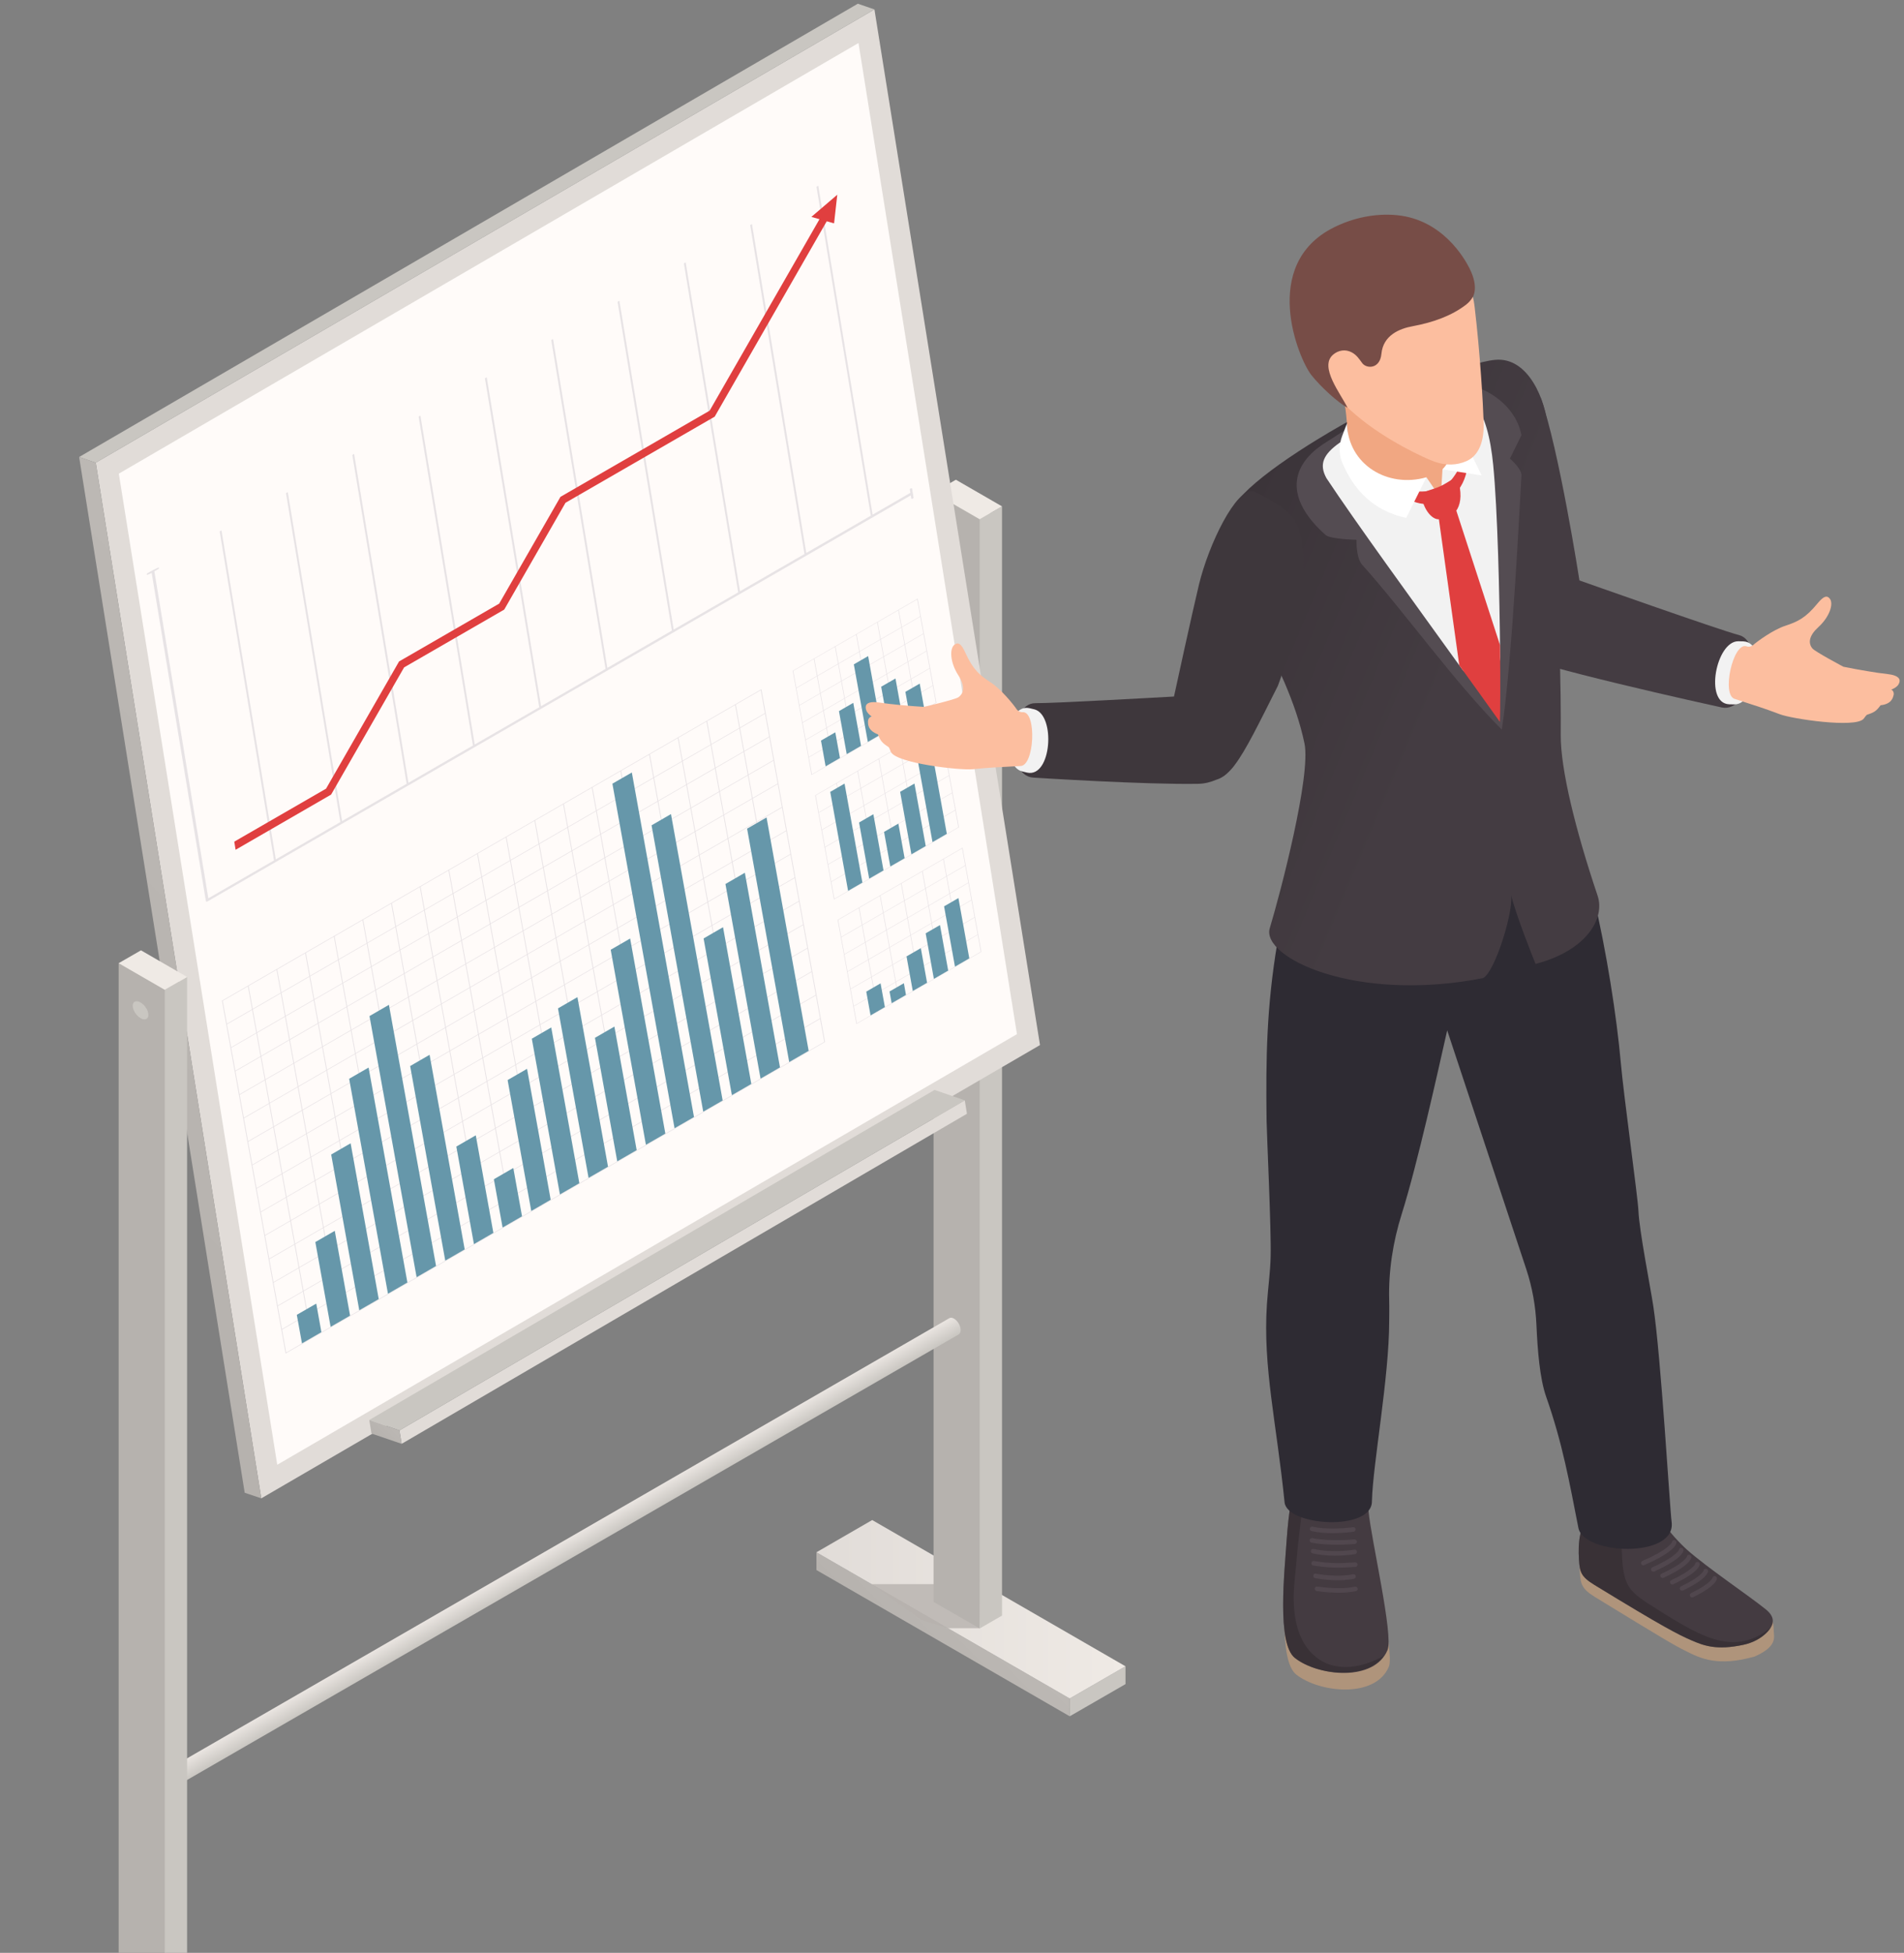 <svg width="235" height="241" viewBox="0 0 235 241" fill="none" xmlns="http://www.w3.org/2000/svg">
<rect x="0" y="0" width="235" height="241" fill="#808080" stroke="none"/>
<path d="M132.028 211.804L100.767 193.755V191.564L132.028 209.608V211.804Z" fill="url(#paint0_linear_1_10825)"/>
<path d="M138.914 207.834L132.028 211.806V209.61L138.914 205.636V207.834Z" fill="#C9C6C1"/>
<path d="M132.028 209.609L100.767 191.565L107.65 187.586L138.914 205.635L132.028 209.609Z" fill="url(#paint1_linear_1_10825)"/>
<path opacity="0.8" d="M121.345 195.496H107.58L113.69 199.904L117.004 200.937H120.918L121.345 195.496Z" fill="#B6B2AE"/>
<path d="M120.916 200.966L115.223 197.683V60.795L122.266 63.302L120.916 200.966Z" fill="#B6B2AE"/>
<path d="M123.673 199.377L120.917 200.966V64.082L123.673 62.491V199.377Z" fill="#C9C6C1"/>
<path d="M120.916 64.082L115.223 60.795L117.98 59.204L123.673 62.491L120.916 64.082Z" fill="#EFEAE5"/>
<path d="M11.821 57.1L107.927 1.164L128.361 128.969L32.251 184.907L11.821 57.1Z" fill="#E1DCD8"/>
<path d="M14.666 58.453L105.959 5.307L125.516 127.622L34.219 180.763L14.666 58.453Z" fill="#FFFBF9"/>
<path d="M9.767 56.399L105.876 0.459L107.927 1.165L11.82 57.1L9.767 56.399Z" fill="#C9C6C1"/>
<path d="M11.82 57.101L32.251 184.908L30.201 184.217L9.767 56.399L11.82 57.101Z" fill="url(#paint2_linear_1_10825)"/>
<path d="M49.303 176.523L119.076 135.791L119.346 137.448L49.575 178.18L49.303 176.523Z" fill="#E1DCD8"/>
<path d="M45.576 175.236L115.347 134.506L119.076 135.791L49.303 176.523L45.576 175.236Z" fill="#C9C6C1"/>
<path d="M49.303 176.524L49.575 178.181L45.851 176.912L45.576 175.237L49.303 176.524Z" fill="url(#paint3_linear_1_10825)"/>
<path d="M117.751 162.729C117.524 162.599 117.316 162.589 117.167 162.678L20.27 218.622V221.292L118.335 164.677C118.48 164.588 118.57 164.409 118.57 164.151C118.57 163.629 118.203 162.991 117.751 162.729Z" fill="url(#paint4_linear_1_10825)"/>
<path d="M20.336 259.039L14.643 255.754V118.865L21.683 121.374L20.336 259.039Z" fill="#B6B2AE"/>
<path d="M23.091 257.452L20.336 259.039V122.153L23.091 120.566V257.452Z" fill="#C9C6C1"/>
<path d="M20.336 122.153L14.643 118.866L17.4 117.279L23.091 120.566L20.336 122.153Z" fill="#EFEAE5"/>
<path d="M18.316 125.24C18.316 125.773 17.883 125.956 17.348 125.647C16.814 125.342 16.383 124.658 16.383 124.124C16.383 123.59 16.814 123.404 17.348 123.717C17.883 124.021 18.316 124.706 18.316 125.24Z" fill="#C9C6C1"/>
<g opacity="0.4">
<path opacity="0.4" d="M112.483 61.557C112.714 61.557 112.766 61.462 112.753 61.398L112.566 60.255C112.334 60.255 112.283 60.34 112.295 60.41L112.361 60.821C110.772 61.739 109.258 62.614 107.7 63.513L100.994 22.921L100.775 23.049L107.479 63.641C104.803 65.187 102.122 66.736 99.514 68.241L92.81 27.649L92.589 27.777L99.293 68.369C96.609 69.918 93.955 71.454 91.331 72.966L84.627 32.374L84.408 32.502L91.112 73.098C88.425 74.644 85.78 76.171 83.147 77.693L76.443 37.103L76.222 37.229L82.926 77.821C80.256 79.365 77.597 80.9 74.962 82.421L68.257 41.833L68.037 41.961L74.741 82.551C72.077 84.084 69.417 85.625 66.778 87.15L60.074 46.56L59.853 46.688L66.557 87.278C63.897 88.813 61.246 90.344 58.592 91.877L51.888 51.283L51.669 51.413L58.373 92.001C55.724 93.53 53.068 95.067 50.409 96.601L43.705 56.009L43.484 56.137L50.188 96.727C47.551 98.249 44.889 99.785 42.223 101.326L35.519 60.734L35.3 60.862L42.006 101.45C39.369 102.97 36.716 104.506 34.041 106.051L27.335 65.459L27.117 65.587L33.821 106.179C31.138 107.729 28.456 109.274 25.715 110.859C21.663 86.325 22.732 92.798 19.053 70.508L19.519 70.24C19.595 70.197 19.647 70.112 19.634 70.04C19.48 69.997 18.217 70.723 18.217 70.723C18.143 70.768 18.091 70.857 18.101 70.927C18.256 70.971 18.723 70.702 18.723 70.702C22.284 92.259 21.488 87.441 25.41 111.195C25.424 111.28 25.509 111.303 25.6 111.249C35.767 105.383 102.226 67.013 112.415 61.13L112.483 61.557Z" fill="#6D637C"/>
<path opacity="0.4" d="M27.391 123.494L35.249 167.039L101.832 128.593L93.976 85.055L27.391 123.494ZM90.732 87.007L91.242 89.833L87.796 91.821L87.284 88.998L90.732 87.007ZM59.108 127.664L62.554 125.673L63.064 128.496L59.616 130.487L59.108 127.664ZM59.527 130.539L56.081 132.532L55.569 129.707L59.015 127.714L59.527 130.539ZM62.643 125.622L66.093 123.633L66.6 126.453L63.153 128.447L62.643 125.622ZM66.182 123.579L69.632 121.59L70.141 124.411L66.693 126.404L66.182 123.579ZM69.721 121.534L73.166 119.545L73.678 122.368L70.23 124.361L69.721 121.534ZM69.706 121.464L69.194 118.637L72.642 116.646L73.152 119.473L69.706 121.464ZM69.617 121.517L66.167 123.507L65.657 120.68L69.106 118.693L69.617 121.517ZM66.079 123.558L62.628 125.547L62.119 122.723L65.567 120.733L66.079 123.558ZM62.542 125.601L59.094 127.59L58.584 124.766L62.032 122.776L62.542 125.601ZM59.005 127.64L55.557 129.631L55.047 126.806L58.495 124.817L59.005 127.64ZM55.466 129.683L52.018 131.678L51.509 128.851L54.957 126.862L55.466 129.683ZM55.479 129.757L55.988 132.582L52.542 134.575L52.031 131.748L55.479 129.757ZM56.003 132.654L56.512 135.479L53.064 137.47L52.555 134.647L56.003 132.654ZM56.091 132.604L59.539 130.613L60.049 133.438L56.603 135.431L56.091 132.604ZM59.63 130.562L63.078 128.568L63.588 131.395L60.138 133.387L59.63 130.562ZM63.167 128.521L66.615 126.525L67.127 129.352L63.677 131.344L63.167 128.521ZM66.704 126.476L70.154 124.485L70.663 127.31L67.218 129.303L66.704 126.476ZM70.243 124.435L73.693 122.444L74.2 125.267L70.754 127.262L70.243 124.435ZM73.779 122.391L77.227 120.401L77.739 123.224L74.291 125.215L73.779 122.391ZM73.767 122.318L73.257 119.493L76.705 117.504L77.217 120.325L73.767 122.318ZM73.245 119.419L72.733 116.598L76.183 114.605L76.693 117.432L73.245 119.419ZM72.719 116.526L72.211 113.701L75.659 111.708L76.171 114.531L72.719 116.526ZM72.632 116.576L69.184 118.567L68.672 115.742L72.12 113.749L72.632 116.576ZM69.093 118.616L65.647 120.608L65.135 117.785L68.586 115.792L69.093 118.616ZM65.556 120.661L62.108 122.65L61.599 119.828L65.047 117.836L65.556 120.661ZM62.02 122.702L58.57 124.691L58.062 121.87L61.51 119.877L62.02 122.702ZM58.481 124.747L55.033 126.734L54.521 123.913L57.969 121.92L58.481 124.747ZM54.944 126.788L51.498 128.777L50.986 125.956L54.434 123.961L54.944 126.788ZM51.405 128.83L47.957 130.822L47.45 127.999L50.898 126.008L51.405 128.83ZM51.42 128.905L51.932 131.725L48.484 133.719L47.972 130.892L51.42 128.905ZM51.944 131.798L52.452 134.623L49.004 136.618L48.492 133.791L51.944 131.798ZM52.466 134.697L52.976 137.522L49.528 139.511L49.016 136.69L52.466 134.697ZM52.99 137.596L53.5 140.423L50.052 142.41L49.542 139.587L52.99 137.596ZM53.077 137.542L56.525 135.553L57.036 138.378L53.589 140.367L53.077 137.542ZM56.616 135.504L60.064 133.512L60.573 136.335L57.125 138.326L56.616 135.504ZM60.15 133.461L63.6 131.467L64.11 134.294L60.662 136.283L60.15 133.461ZM63.689 131.418L67.139 129.425L67.649 132.25L64.201 134.239L63.689 131.418ZM67.228 129.375L70.676 127.382L71.186 130.207L67.737 132.196L67.228 129.375ZM70.765 127.332L74.213 125.341L74.722 128.166L71.274 130.155L70.765 127.332ZM74.301 125.292L77.749 123.296L78.259 126.123L74.811 128.119L74.301 125.292ZM77.84 123.247L81.29 121.253L81.798 124.08L78.35 126.072L77.84 123.247ZM77.826 123.175L77.318 120.35L80.766 118.361L81.278 121.181L77.826 123.175ZM77.304 120.275L76.794 117.451L80.244 115.461L80.754 118.286L77.304 120.275ZM76.779 117.378L76.27 114.556L79.718 112.564L80.228 115.389L76.779 117.378ZM76.257 114.481L75.746 111.656L79.196 109.663L79.703 112.488L76.257 114.481ZM75.735 111.584L75.224 108.757L78.672 106.77L79.183 109.591L75.735 111.584ZM75.647 111.634L72.199 113.627L71.689 110.8L75.139 108.809L75.647 111.634ZM72.108 113.677L68.66 115.67L68.15 112.845L71.598 110.852L72.108 113.677ZM68.571 115.719L65.125 117.71L64.614 114.886L68.061 112.892L68.571 115.719ZM65.034 117.76L61.586 119.755L61.077 116.928L64.527 114.937L65.034 117.76ZM61.496 119.805L58.048 121.798L57.538 118.971L60.986 116.98L61.496 119.805ZM57.959 121.848L54.511 123.839L54.001 121.016L57.447 119.021L57.959 121.848ZM54.422 123.89L50.974 125.878L50.465 123.057L53.91 121.064L54.422 123.89ZM50.883 125.931L47.435 127.92L46.924 125.098L50.374 123.104L50.883 125.931ZM47.344 127.972L43.897 129.963L43.387 127.141L46.835 125.149L47.344 127.972ZM47.359 128.048L47.869 130.873L44.421 132.862L43.909 130.037L47.359 128.048ZM47.883 130.946L48.393 133.768L44.945 135.762L44.435 132.937L47.883 130.946ZM48.405 133.84L48.917 136.667L45.467 138.658L44.959 135.834L48.405 133.84ZM48.927 136.74L49.439 139.567L45.991 141.554L45.479 138.735L48.927 136.74ZM49.451 139.639L49.961 142.466L46.513 144.453L46.001 141.628L49.451 139.639ZM49.973 142.536L50.485 145.359L47.035 147.352L46.525 144.525L49.973 142.536ZM50.064 142.484L53.512 140.495L54.024 143.318L50.574 145.309L50.064 142.484ZM53.599 140.441L57.049 138.45L57.556 141.273L54.108 143.264L53.599 140.441ZM57.138 138.396L60.584 136.409L61.095 139.23L57.647 141.223L57.138 138.396ZM60.676 136.356L64.122 134.367L64.634 137.191L61.184 139.183L60.676 136.356ZM64.213 134.313L67.661 132.324L68.171 135.151L64.723 137.138L64.213 134.313ZM67.75 132.27L71.2 130.281L71.708 133.104L68.26 135.095L67.75 132.27ZM71.289 130.229L74.735 128.238L75.246 131.063L71.798 133.052L71.289 130.229ZM74.825 128.185L78.271 126.197L78.783 129.022L75.333 131.012L74.825 128.185ZM78.362 126.148L81.812 124.153L82.324 126.98L78.874 128.971L78.362 126.148ZM81.899 124.103L85.347 122.11L85.859 124.937L82.411 126.924L81.899 124.103ZM81.886 124.031L81.377 121.206L84.825 119.213L85.337 122.038L81.886 124.031ZM81.364 121.132L80.855 118.307L84.303 116.318L84.81 119.138L81.364 121.132ZM80.842 118.235L80.331 115.408L83.779 113.421L84.29 116.246L80.842 118.235ZM80.318 115.333L79.809 112.513L83.257 110.519L83.768 113.344L80.318 115.333ZM79.796 112.441L79.287 109.614L82.734 107.622L83.244 110.447L79.796 112.441ZM79.272 109.543L78.762 106.716L82.21 104.725L82.72 107.548L79.272 109.543ZM78.75 106.642L78.238 103.817L81.686 101.828L82.196 104.655L78.75 106.642ZM78.661 106.692L75.211 108.687L74.702 105.86L78.15 103.869L78.661 106.692ZM75.123 108.735L71.674 110.728L71.163 107.901L74.611 105.914L75.123 108.735ZM71.586 110.777L68.138 112.769L67.626 109.944L71.074 107.955L71.586 110.777ZM68.047 112.82L64.599 114.814L64.089 111.989L67.537 110L68.047 112.82ZM64.51 114.863L61.062 116.856L60.553 114.029L64.001 112.04L64.51 114.863ZM60.974 116.904L57.526 118.899L57.014 116.072L60.462 114.085L60.974 116.904ZM57.437 118.946L53.989 120.94L53.479 118.115L56.927 116.126L57.437 118.946ZM53.898 120.991L50.45 122.983L49.94 120.16L53.388 118.164L53.898 120.991ZM50.361 123.034L46.913 125.025L46.404 122.201L49.852 120.207L50.361 123.034ZM46.822 125.075L43.374 127.068L42.865 124.241L46.313 122.25L46.822 125.075ZM43.286 127.116L39.838 129.111L39.326 126.284L42.776 124.293L43.286 127.116ZM43.298 127.192L43.81 130.017L40.36 132.006L39.852 129.183L43.298 127.192ZM43.82 130.089L44.332 132.914L40.884 134.903L40.372 132.08L43.82 130.089ZM44.344 132.988L44.854 135.811L41.406 137.802L40.896 134.977L44.344 132.988ZM44.866 135.881L45.376 138.708L41.93 140.699L41.418 137.877L44.866 135.881ZM45.391 138.782L45.9 141.609L42.452 143.598L41.943 140.776L45.391 138.782ZM45.913 141.679L46.424 144.506L42.976 146.496L42.467 143.669L45.913 141.679ZM46.437 144.581L46.944 147.399L43.498 149.395L42.987 146.568L46.437 144.581ZM46.959 147.476L47.466 150.301L44.02 152.294L43.511 149.467L46.959 147.476ZM47.047 147.424L50.495 145.433L51.005 148.256L47.557 150.251L47.047 147.424ZM50.586 145.381L54.034 143.388L54.546 146.215L51.098 148.206L50.586 145.381ZM54.123 143.34L57.571 141.347L58.081 144.174L54.631 146.165L54.123 143.34ZM57.66 141.298L61.108 139.304L61.617 142.129L58.169 144.125L57.66 141.298ZM61.199 139.253L64.644 137.266L65.156 140.086L61.708 142.08L61.199 139.253ZM64.735 137.212L68.183 135.223L68.695 138.044L65.245 140.039L64.735 137.212ZM68.274 135.169L71.722 133.18L72.234 136.003L68.784 137.994L68.274 135.169ZM71.811 133.129L75.259 131.139L75.768 133.96L72.322 135.953L71.811 133.129ZM75.347 131.084L78.796 129.094L79.307 131.915L75.859 133.908L75.347 131.084ZM78.886 129.041L82.334 127.052L82.846 129.879L79.396 131.868L78.886 129.041ZM82.423 127L85.871 125.009L86.381 127.836L82.933 129.825L82.423 127ZM85.96 124.957L89.41 122.968L89.917 125.793L86.471 127.782L85.96 124.957ZM85.949 124.883L85.438 122.06L88.884 120.069L89.395 122.892L85.949 124.883ZM85.423 121.988L84.913 119.161L88.362 117.17L88.871 119.995L85.423 121.988ZM84.903 119.091L84.394 116.264L87.84 114.277L88.351 117.098L84.903 119.091ZM84.379 116.192L83.869 113.367L87.317 111.376L87.827 114.203L84.379 116.192ZM83.857 113.293L83.345 110.47L86.793 108.477L87.303 111.304L83.857 113.293ZM83.331 110.398L82.823 107.573L86.269 105.577L86.781 108.404L83.331 110.398ZM82.809 107.499L82.301 104.674L85.747 102.685L86.257 105.507L82.809 107.499ZM82.287 104.599L81.775 101.775L85.225 99.785L85.735 102.608L82.287 104.599ZM81.765 101.7L81.255 98.878L84.701 96.886L85.213 99.711L81.765 101.7ZM81.676 101.754L78.226 103.743L77.718 100.922L81.164 98.929L81.676 101.754ZM78.137 103.799L74.691 105.788L74.18 102.965L77.63 100.972L78.137 103.799ZM74.598 105.84L71.15 107.829L70.641 105.008L74.089 103.015L74.598 105.84ZM71.064 107.882L67.616 109.872L67.106 107.049L70.552 105.058L71.064 107.882ZM67.525 109.925L64.079 111.912L63.567 109.094L67.015 107.098L67.525 109.925ZM63.986 111.968L60.54 113.957L60.031 111.132L63.479 109.143L63.986 111.968ZM60.449 114.011L57.001 116L56.494 113.173L59.942 111.184L60.449 114.011ZM56.913 116.047L53.463 118.043L52.955 115.216L56.401 113.229L56.913 116.047ZM53.374 118.092L49.928 120.083L49.416 117.259L52.862 115.269L53.374 118.092ZM49.837 120.135L46.391 122.126L45.88 119.303L49.33 117.312L49.837 120.135ZM46.303 122.176L42.852 124.171L42.343 121.344L45.791 119.355L46.303 122.176ZM42.764 124.219L39.316 126.212L38.804 123.385L42.252 121.398L42.764 124.219ZM39.225 126.259L35.777 128.255L35.267 125.43L38.715 123.437L39.225 126.259ZM39.237 126.336L39.749 129.163L36.301 131.154L35.791 128.329L39.237 126.336ZM39.764 129.233L40.271 132.06L36.825 134.047L36.313 131.228L39.764 129.233ZM40.285 132.132L40.793 134.955L37.347 136.946L36.837 134.121L40.285 132.132ZM40.806 135.029L41.317 137.852L37.869 139.845L37.36 137.02L40.806 135.029ZM41.33 137.928L41.839 140.753L38.393 142.746L37.882 139.919L41.33 137.928ZM41.854 140.825L42.361 143.65L38.915 145.639L38.406 142.816L41.854 140.825ZM42.376 143.724L42.888 146.543L39.44 148.538L38.93 145.711L42.376 143.724ZM42.9 146.619L43.41 149.444L39.962 151.437L39.452 148.613L42.9 146.619ZM43.422 149.516L43.932 152.343L40.481 154.337L39.972 151.512L43.422 149.516ZM43.946 152.415L44.454 155.242L41.006 157.229L40.494 154.409L43.946 152.415ZM44.033 152.366L47.481 150.375L47.992 153.197L44.542 155.189L44.033 152.366ZM47.572 150.323L51.017 148.332L51.529 151.157L48.081 153.146L47.572 150.323ZM51.108 148.28L54.558 146.287L55.066 149.112L51.618 151.103L51.108 148.28ZM54.645 146.24L58.095 144.244L58.605 147.071L55.157 149.058L54.645 146.24ZM58.184 144.197L61.632 142.203L62.144 145.028L58.696 147.022L58.184 144.197ZM61.723 142.154L65.171 140.161L65.68 142.986L62.232 144.981L61.723 142.154ZM65.259 140.109L68.707 138.118L69.217 140.943L65.769 142.936L65.259 140.109ZM68.796 138.068L72.244 136.075L72.756 138.9L69.308 140.893L68.796 138.068ZM72.333 136.026L75.781 134.032L76.29 136.859L72.842 138.85L72.333 136.026ZM75.874 133.983L79.32 131.996L79.829 134.814L76.381 136.81L75.874 133.983ZM79.408 131.94L82.856 129.949L83.366 132.772L79.918 134.765L79.408 131.94ZM82.945 129.897L86.393 127.908L86.903 130.731L83.455 132.722L82.945 129.897ZM86.484 127.856L89.932 125.867L90.444 128.688L86.993 130.681L86.484 127.856ZM90.021 125.814L93.469 123.824L93.978 126.645L90.53 128.638L90.021 125.814ZM90.008 125.739L89.499 122.912L92.944 120.925L93.456 123.75L90.008 125.739ZM89.484 122.84L88.976 120.02L92.422 118.026L92.934 120.851L89.484 122.84ZM88.962 119.947L88.45 117.12L91.898 115.129L92.408 117.954L88.962 119.947ZM88.438 117.048L87.928 114.223L91.374 112.232L91.886 115.055L88.438 117.048ZM87.916 114.147L87.408 111.326L90.854 109.333L91.364 112.16L87.916 114.147ZM87.394 111.25L86.882 108.429L90.33 106.434L90.842 109.261L87.394 111.25ZM86.87 108.355L86.36 105.53L89.808 103.537L90.32 106.364L86.87 108.355ZM86.348 105.456L85.838 102.631L89.288 100.642L89.798 103.462L86.348 105.456ZM85.823 102.557L85.316 99.732L88.764 97.743L89.276 100.567L85.823 102.557ZM85.302 99.66L84.792 96.837L88.24 94.846L88.747 97.668L85.302 99.66ZM84.779 96.763L84.268 93.938L87.718 91.945L88.225 94.769L84.779 96.763ZM84.691 96.814L81.243 98.807L80.735 95.98L84.181 93.989L84.691 96.814ZM81.152 98.857L77.704 100.848L77.194 98.023L80.642 96.03L81.152 98.857ZM77.615 100.898L74.167 102.891L73.655 100.066L77.103 98.071L77.615 100.898ZM74.076 102.943L70.628 104.936L70.117 102.109L73.565 100.118L74.076 102.943ZM70.54 104.983L67.092 106.972L66.584 104.152L70.03 102.158L70.54 104.983ZM67.003 107.026L63.555 109.015L63.045 106.195L66.493 104.201L67.003 107.026ZM63.464 109.069L60.016 111.056L59.506 108.235L62.956 106.242L63.464 109.069ZM59.927 111.112L56.479 113.103L55.968 110.28L59.418 108.287L59.927 111.112ZM56.391 113.154L52.941 115.144L52.431 112.317L55.877 110.33L56.391 113.154ZM52.852 115.195L49.402 117.186L48.894 114.362L52.34 112.37L52.852 115.195ZM49.313 117.24L45.867 119.227L45.355 116.402L48.803 114.413L49.313 117.24ZM45.776 119.283L42.328 121.272L41.817 118.445L45.267 116.456L45.776 119.283ZM42.242 121.326L38.792 123.315L38.282 120.488L41.728 118.501L42.242 121.326ZM38.703 123.366L35.253 125.356L34.745 122.529L38.191 120.542L38.703 123.366ZM35.164 125.405L31.718 127.398L31.206 124.574L34.657 122.584L35.164 125.405ZM35.178 125.479L35.686 128.306L32.24 130.297L31.73 127.473L35.178 125.479ZM35.701 128.377L36.212 131.203L32.762 133.195L32.253 130.372L35.701 128.377ZM36.225 131.275L36.734 134.102L33.286 136.092L32.775 133.265L36.225 131.275ZM36.747 134.173L37.254 136.996L33.806 138.989L33.297 136.164L36.747 134.173ZM37.269 137.076L37.781 139.897L34.333 141.89L33.821 139.063L37.269 137.076ZM37.793 139.969L38.303 142.794L34.855 144.787L34.347 141.96L37.793 139.969ZM38.315 142.868L38.827 145.691L35.377 147.682L34.867 144.859L38.315 142.868ZM38.839 145.767L39.347 148.59L35.899 150.581L35.387 147.756L38.839 145.767ZM39.361 148.66L39.873 151.487L36.423 153.48L35.915 150.655L39.361 148.66ZM39.883 151.559L40.395 154.386L36.945 156.373L36.437 153.552L39.883 151.559ZM40.407 154.456L40.917 157.283L37.469 159.272L36.957 156.448L40.407 154.456ZM40.931 157.357L41.441 160.18L37.991 162.173L37.481 159.346L40.931 157.357ZM41.02 157.304L44.468 155.313L44.978 158.135L41.53 160.127L41.02 157.304ZM44.555 155.261L48.005 153.272L48.514 156.095L45.069 158.086L44.555 155.261ZM48.094 153.218L51.544 151.231L52.051 154.05L48.605 156.045L48.094 153.218ZM51.632 151.175L55.08 149.188L55.592 152.013L52.142 154.002L51.632 151.175ZM55.169 149.133L58.617 147.143L59.129 149.97L55.679 151.959L55.169 149.133ZM58.706 147.09L62.154 145.101L62.663 147.928L59.218 149.915L58.706 147.09ZM62.245 145.051L65.691 143.06L66.202 145.885L62.754 147.874L62.245 145.051ZM65.781 143.01L69.229 141.017L69.741 143.842L66.291 145.833L65.781 143.01ZM69.32 140.965L72.768 138.972L73.276 141.799L69.828 143.788L69.32 140.965ZM72.857 138.925L76.305 136.932L76.817 139.756L73.369 141.746L72.857 138.925ZM76.396 136.882L79.842 134.889L80.353 137.713L76.907 139.707L76.396 136.882ZM79.932 134.839L83.38 132.848L83.89 135.673L80.44 137.666L79.932 134.839ZM83.467 132.796L86.917 130.803L87.427 133.628L83.979 135.623L83.467 132.796ZM87.006 130.754L90.454 128.76L90.966 131.587L87.52 133.578L87.006 130.754ZM90.545 128.713L93.993 126.717L94.502 129.544L91.054 131.538L90.545 128.713ZM94.084 126.668L97.529 124.677L98.039 127.501L94.591 129.495L94.084 126.668ZM94.069 126.596L93.557 123.769L97.007 121.782L97.517 124.6L94.069 126.596ZM93.545 123.697L93.035 120.876L96.483 118.883L96.995 121.707L93.545 123.697ZM93.023 120.8L92.515 117.977L95.963 115.983L96.473 118.81L93.023 120.8ZM92.501 117.902L91.989 115.08L95.437 113.084L95.949 115.911L92.501 117.902ZM91.977 115.003L91.467 112.178L94.915 110.189L95.425 113.012L91.977 115.003ZM91.455 112.104L90.943 109.285L94.393 107.292L94.903 110.117L91.455 112.104ZM90.928 109.211L90.421 106.386L93.869 104.393L94.381 107.218L90.928 109.211ZM90.409 106.312L89.897 103.485L93.347 101.494L93.854 104.317L90.409 106.312ZM89.886 103.413L89.375 100.586L92.825 98.599L93.332 101.42L89.886 103.413ZM89.362 100.516L88.853 97.689L92.301 95.702L92.812 98.527L89.362 100.516ZM88.838 97.617L88.329 94.796L91.779 92.801L92.288 95.627L88.838 97.617ZM88.316 94.72L87.806 91.895L91.254 89.902L91.766 92.729L88.316 94.72ZM87.194 89.049L87.705 91.876L84.255 93.865L83.746 91.038L87.194 89.049ZM83.657 91.092L84.169 93.913L80.721 95.906L80.211 93.081L83.657 91.092ZM80.12 93.137L80.628 95.956L77.182 97.951L76.67 95.126L80.12 93.137ZM76.581 95.178L77.091 98.001L73.645 99.992L73.135 97.167L76.581 95.178ZM73.045 97.221L73.556 100.041L70.106 102.035L69.597 99.21L73.045 97.221ZM69.508 99.261L70.018 102.084L66.57 104.078L66.058 101.251L69.508 99.261ZM65.969 101.302L66.479 104.127L63.031 106.12L62.519 103.295L65.969 101.302ZM62.432 103.345L62.94 106.172L59.494 108.163L58.984 105.338L62.432 103.345ZM58.896 105.386L59.405 108.212L55.955 110.204L55.446 107.379L58.896 105.386ZM55.357 107.431L55.867 110.253L52.419 112.249L51.907 109.422L55.357 107.431ZM51.82 109.473L52.33 112.298L48.882 114.291L48.372 111.465L51.82 109.473ZM48.281 111.514L48.791 114.339L45.343 116.334L44.833 113.509L48.281 111.514ZM44.745 113.557L45.256 116.384L41.806 118.371L41.299 115.55L44.745 113.557ZM41.208 115.598L41.718 118.425L38.27 120.414L37.76 117.593L41.208 115.598ZM37.669 117.644L38.179 120.467L34.731 122.459L34.219 119.636L37.669 117.644ZM34.132 119.685L34.644 122.51L31.196 124.499L30.686 121.676L34.132 119.685ZM27.494 123.515L30.594 121.728L31.105 124.553L28.006 126.342L27.494 123.515ZM28.016 126.416L31.118 124.627L31.627 127.45L28.53 129.243L28.016 126.416ZM28.541 129.313L31.64 127.52L32.151 130.347L29.052 132.136L28.541 129.313ZM29.065 132.21L32.166 130.421L32.676 133.246L29.576 135.033L29.065 132.21ZM29.585 135.109L32.686 133.321L33.198 136.145L30.096 137.934L29.585 135.109ZM30.111 138.007L33.208 136.219L33.72 139.038L30.618 140.831L30.111 138.007ZM30.633 140.906L33.732 139.113L34.242 141.937L31.142 143.728L30.633 140.906ZM31.155 143.799L34.256 142.012L34.766 144.834L31.667 146.626L31.155 143.799ZM31.679 146.7L34.778 144.911L35.288 147.738L32.187 149.527L31.679 146.7ZM32.201 149.597L35.3 147.808L35.81 150.631L32.711 152.424L32.201 149.597ZM32.725 152.494L35.822 150.703L36.334 153.53L33.233 155.317L32.725 152.494ZM33.247 155.393L36.346 153.602L36.856 156.429L33.757 158.218L33.247 155.393ZM33.769 158.292L36.868 156.503L37.38 159.328L34.281 161.115L33.769 158.292ZM34.293 161.189L37.391 159.4L37.902 162.221L34.803 164.01L34.293 161.189ZM35.325 166.909L34.815 164.088L37.915 162.297L38.422 165.12L35.325 166.909ZM38.515 165.071L38.003 162.244L41.453 160.253L41.963 163.077L38.515 165.071ZM42.05 163.03L41.542 160.203L44.99 158.21L45.502 161.037L42.05 163.03ZM45.589 160.985L45.079 158.162L48.527 156.171L49.037 158.994L45.589 160.985ZM49.127 158.942L48.618 156.117L52.066 154.128L52.575 156.949L49.127 158.942ZM52.666 156.901L52.154 154.075L55.602 152.087L56.112 154.906L52.666 156.901ZM56.201 154.859L55.691 152.032L59.139 150.043L59.651 152.865L56.201 154.859ZM59.74 152.816L59.23 149.991L62.678 148.002L63.186 150.829L59.74 152.816ZM63.276 150.771L62.767 147.948L66.215 145.957L66.724 148.782L63.276 150.771ZM66.815 148.73L66.303 145.903L69.751 143.916L70.261 146.741L66.815 148.73ZM70.35 146.69L69.84 143.863L73.288 141.871L73.8 144.698L70.35 146.69ZM73.891 144.644L73.381 141.82L76.829 139.83L77.339 142.657L73.891 144.644ZM77.427 142.602L76.916 139.781L80.366 137.788L80.873 140.613L77.427 142.602ZM80.964 140.559L80.454 137.736L83.902 135.745L84.412 138.57L80.964 140.559ZM84.501 138.518L83.993 135.696L87.441 133.704L87.953 136.529L84.501 138.518ZM88.04 136.475L87.53 133.655L90.978 131.659L91.488 134.486L88.04 136.475ZM91.576 134.431L91.065 131.61L94.515 129.617L95.022 132.443L91.576 134.431ZM95.115 132.39L94.606 129.567L98.053 127.576L98.565 130.399L95.115 132.39ZM101.731 128.575L98.65 130.351L98.14 127.524L101.219 125.75L101.731 128.575ZM101.209 125.673L98.13 127.452L97.618 124.625L100.697 122.848L101.209 125.673ZM100.684 122.776L97.606 124.553L97.096 121.728L100.175 119.949L100.684 122.776ZM100.162 119.877L97.082 121.656L96.572 118.833L99.651 117.056L100.162 119.877ZM99.64 116.982L96.56 118.757L96.048 115.934L99.129 114.155L99.64 116.982ZM99.116 114.085L96.037 115.86L95.528 113.035L98.606 111.258L99.116 114.085ZM98.594 111.184L95.516 112.962L95.004 110.138L98.082 108.359L98.594 111.184ZM98.07 108.285L94.991 110.061L94.48 107.239L97.56 105.464L98.07 108.285ZM97.548 105.39L94.469 107.168L93.96 104.341L97.038 102.565L97.548 105.39ZM97.024 102.493L93.947 104.269L93.438 101.442L96.516 99.668L97.024 102.493ZM96.502 99.594L93.423 101.372L92.913 98.545L95.994 96.767L96.502 99.594ZM95.98 96.695L92.901 98.471L92.389 95.65L95.468 93.872L95.98 96.695ZM95.456 93.799L92.379 95.576L91.867 92.751L94.946 90.975L95.456 93.799ZM94.931 90.902L91.853 92.679L91.345 89.854L94.422 88.076L94.931 90.902ZM91.331 89.78L90.819 86.955L93.898 85.178L94.407 88.005L91.331 89.78Z" fill="#6D637C"/>
<path opacity="0.4" d="M98.225 84.915C98.233 84.968 98.609 87.048 98.609 87.048C98.619 87.104 98.994 89.179 98.994 89.179C99.003 89.233 99.764 93.449 99.764 93.449C99.774 93.502 100.156 95.636 100.156 95.636L115.582 86.734L113.261 73.877L97.839 82.785L98.225 84.915ZM98.297 84.931L100.837 83.464L101.213 85.546L98.672 87.013L98.297 84.931ZM106.883 84.685L109.421 83.222L109.796 85.298L107.258 86.765L106.883 84.685ZM107.19 86.804L104.652 88.27L104.277 86.188L106.815 84.723L107.19 86.804ZM106.87 84.636L106.497 82.554L109.035 81.089L109.409 83.169L106.87 84.636ZM106.807 84.669L104.269 86.136L103.893 84.056L106.433 82.591L106.807 84.669ZM104.202 86.175L101.664 87.642L101.287 85.56L103.827 84.095L104.202 86.175ZM104.213 86.229L104.588 88.309L102.048 89.776L101.673 87.696L104.213 86.229ZM104.597 88.365L104.972 90.44L102.434 91.905L102.057 89.825L104.597 88.365ZM104.663 88.325L107.201 86.858L107.576 88.94L105.038 90.407L104.663 88.325ZM107.267 86.819L109.807 85.354L110.182 87.434L107.642 88.899L107.267 86.819ZM109.873 85.317L112.411 83.852L112.786 85.93L110.246 87.397L109.873 85.317ZM109.863 85.265L109.487 83.181L112.025 81.716L112.401 83.798L109.863 85.265ZM109.477 83.129L109.101 81.05L111.639 79.58L112.017 81.665L109.477 83.129ZM109.093 80.996L108.715 78.916L111.255 77.447L111.631 79.529L109.093 80.996ZM109.027 81.033L106.487 82.498L106.111 80.418L108.651 78.951L109.027 81.033ZM106.423 82.54L103.883 84.002L103.509 81.922L106.047 80.457L106.423 82.54ZM103.819 84.04L101.279 85.509L100.905 83.427L103.443 81.964L103.819 84.04ZM98.681 87.065L101.221 85.597L101.598 87.68L99.058 89.142L98.681 87.065ZM99.067 89.198L101.607 87.735L101.982 89.813L99.444 91.278L99.067 89.198ZM99.452 91.332L101.99 89.865L102.368 91.947L99.828 93.414L99.452 91.332ZM100.214 95.547L99.838 93.465L102.376 91.998L102.752 94.082L100.214 95.547ZM102.82 94.041L102.442 91.961L104.982 90.494L105.358 92.574L102.82 94.041ZM105.422 92.537L105.046 90.459L107.584 88.994L107.962 91.072L105.422 92.537ZM108.028 91.035L107.653 88.954L110.191 87.487L110.568 89.567L108.028 91.035ZM110.632 89.532L110.257 87.448L112.795 85.983L113.17 88.065L110.632 89.532ZM115.504 86.716L113.236 88.024L112.861 85.948L115.128 84.638L115.504 86.716ZM115.118 84.586L112.85 85.895L112.477 83.812L114.743 82.502L115.118 84.586ZM114.734 82.451L112.467 83.759L112.091 81.679L114.357 80.369L114.734 82.451ZM114.348 80.317L112.081 81.627L111.705 79.543L113.971 78.235L114.348 80.317ZM113.963 78.181L111.697 79.492L111.319 77.414L113.587 76.104L113.963 78.181ZM113.203 73.972L113.579 76.052L111.311 77.362L110.933 75.28L113.203 73.972ZM110.869 75.315L111.247 77.399L108.707 78.86L108.331 76.784L110.869 75.315ZM108.265 76.817L108.641 78.897L106.103 80.367L105.729 78.282L108.265 76.817ZM105.661 78.322L106.037 80.406L103.497 81.871L103.123 79.791L105.661 78.322ZM103.057 79.828L103.431 81.908L100.895 83.373L100.517 81.293L103.057 79.828ZM100.825 83.41L98.289 84.877L97.913 82.797L100.451 81.332L100.825 83.41Z" fill="#6D637C"/>
<path opacity="0.4" d="M116.032 89.244L100.608 98.15L100.996 100.283C101.004 100.335 101.382 102.415 101.382 102.415C101.39 102.468 101.766 104.548 101.766 104.548C101.776 104.6 102.537 108.813 102.537 108.813C102.548 108.869 102.929 111.005 102.929 111.005L118.356 102.097L116.032 89.244ZM117.893 99.951L115.626 101.257L115.248 99.179L117.516 97.871L117.893 99.951ZM109.58 100.036L107.042 101.503L106.666 99.423L109.204 97.956L109.58 100.036ZM109.27 97.921L111.808 96.456L112.186 98.535L109.646 99.998L109.27 97.921ZM109.59 100.091L109.964 102.173L107.426 103.638L107.05 101.558L109.59 100.091ZM109.654 100.052L112.194 98.589L112.57 100.667L110.032 102.134L109.654 100.052ZM112.26 98.552L114.8 97.087L115.176 99.167L112.636 100.628L112.26 98.552ZM112.25 98.496L111.872 96.416L114.412 94.949L114.786 97.029L112.25 98.496ZM111.864 96.361L111.491 94.281L114.031 92.816L114.404 94.895L111.864 96.361ZM111.8 96.402L109.262 97.869L108.886 95.787L111.424 94.32L111.8 96.402ZM109.196 97.906L106.658 99.367L106.28 97.291L108.82 95.826L109.196 97.906ZM106.592 99.408L104.052 100.875L103.674 98.791L106.214 97.326L106.592 99.408ZM106.6 99.46L106.976 101.544L104.438 103.009L104.06 100.927L106.6 99.46ZM106.984 101.596L107.362 103.675L104.821 105.145L104.444 103.063L106.984 101.596ZM107.37 103.729L107.745 105.809L105.205 107.274L104.832 105.192L107.37 103.729ZM107.436 103.692L109.974 102.225L110.349 104.307L107.811 105.774L107.436 103.692ZM110.04 102.186L112.578 100.718L112.956 102.801L110.415 104.268L110.04 102.186ZM112.646 100.683L115.184 99.219L115.562 101.296L113.022 102.763L112.646 100.683ZM117.505 97.817L115.238 99.128L114.864 97.046L117.132 95.737L117.505 97.817ZM117.122 95.682L114.854 96.994L114.478 94.91L116.746 93.602L117.122 95.682ZM116.736 93.548L114.468 94.858L114.095 92.781L116.36 91.472L116.736 93.548ZM115.976 89.337L116.352 91.417L114.084 92.729L113.707 90.645L115.976 89.337ZM113.643 90.684L114.02 92.76L111.48 94.227L111.105 92.151L113.643 90.684ZM111.041 92.186L111.414 94.268L108.876 95.733L108.501 93.651L111.041 92.186ZM108.435 93.69L108.812 95.77L106.272 97.237L105.897 95.158L108.435 93.69ZM105.83 95.197L106.206 97.275L103.666 98.74L103.29 96.662L105.83 95.197ZM100.686 98.164L103.224 96.697L103.6 98.777L101.062 100.244L100.686 98.164ZM101.07 100.298L103.608 98.831L103.986 100.912L101.446 102.378L101.07 100.298ZM101.456 102.435L103.994 100.968L104.37 103.048L101.832 104.511L101.456 102.435ZM101.842 104.569L104.38 103.1L104.755 105.18L102.215 106.645L101.842 104.569ZM102.226 106.698L104.766 105.233L105.141 107.313L102.603 108.78L102.226 106.698ZM102.985 110.914L102.612 108.834L105.15 107.365L105.527 109.447L102.985 110.914ZM105.591 109.41L105.218 107.326L107.756 105.861L108.131 107.941L105.591 109.41ZM108.195 107.903L107.82 105.823L110.358 104.358L110.735 106.436L108.195 107.903ZM110.801 106.403L110.424 104.319L112.964 102.854L113.339 104.934L110.801 106.403ZM113.407 104.897L113.03 102.817L115.57 101.35L115.945 103.432L113.407 104.897ZM115.636 101.317L117.904 100.009L118.277 102.084L116.012 103.395L115.636 101.317Z" fill="#6D637C"/>
<path opacity="0.4" d="M118.805 104.614L103.381 113.516L103.769 115.65C103.779 115.703 104.155 117.781 104.155 117.781C104.165 117.833 104.541 119.914 104.541 119.914C104.549 119.966 105.31 124.184 105.31 124.184C105.319 124.235 105.702 126.373 105.702 126.373L121.127 117.467L118.805 104.614ZM120.664 115.321L118.399 116.628L118.023 114.552L120.291 113.241L120.664 115.321ZM112.353 115.406L109.813 116.875L109.437 114.791L111.977 113.326L112.353 115.406ZM112.041 113.291L114.581 111.822L114.959 113.906L112.419 115.367L112.041 113.291ZM112.363 115.46L112.737 117.539L110.197 119.009L109.823 116.927L112.363 115.46ZM112.427 115.42L114.965 113.957L115.343 116.035L112.803 117.502L112.427 115.42ZM115.033 113.92L117.571 112.453L117.949 114.535L115.409 115.998L115.033 113.92ZM115.025 113.869L114.647 111.785L117.188 110.32L117.563 112.399L115.025 113.869ZM114.639 111.731L114.262 109.649L116.802 108.182L117.179 110.264L114.639 111.731ZM114.573 111.77L112.033 113.237L111.658 111.155L114.196 109.69L114.573 111.77ZM111.967 113.27L109.429 114.737L109.053 112.659L111.592 111.192L111.967 113.27ZM109.363 114.777L106.825 116.244L106.449 114.162L108.987 112.697L109.363 114.777ZM109.373 114.828L109.749 116.91L107.209 118.377L106.835 116.297L109.373 114.828ZM109.759 116.966L110.133 119.048L107.597 120.509L107.219 118.433L109.759 116.966ZM110.143 119.1L110.518 121.177L107.981 122.644L107.605 120.565L110.143 119.1ZM110.209 119.06L112.747 117.595L113.123 119.675L110.582 121.138L110.209 119.06ZM112.813 117.558L115.351 116.089L115.729 118.171L113.189 119.638L112.813 117.558ZM115.417 116.05L117.957 114.589L118.333 116.665L115.795 118.134L115.417 116.05ZM120.281 113.186L118.013 114.496L117.635 112.416L119.903 111.104L120.281 113.186ZM119.895 111.052L117.631 112.36L117.254 110.28L119.521 108.97L119.895 111.052ZM119.511 108.918L117.245 110.227L116.868 108.145L119.135 106.839L119.511 108.918ZM118.75 104.705L119.123 106.787L116.855 108.095L116.482 106.015L118.75 104.705ZM116.418 106.053L116.793 108.13L114.255 109.597L113.878 107.515L116.418 106.053ZM113.812 107.555L114.187 109.637L111.649 111.102L111.274 109.022L113.812 107.555ZM111.208 109.059L111.583 111.139L109.045 112.608L108.668 110.524L111.208 109.059ZM108.602 110.563L108.979 112.643L106.439 114.108L106.064 112.032L108.602 110.563ZM103.46 113.53L105.997 112.065L106.373 114.145L103.833 115.614L103.46 113.53ZM103.843 115.668L106.383 114.201L106.757 116.281L104.219 117.75L103.843 115.668ZM104.229 117.802L106.767 116.336L107.145 118.417L104.605 119.879L104.229 117.802ZM104.613 119.933L107.153 118.47L107.531 120.546L104.991 122.015L104.613 119.933ZM104.999 122.067L107.539 120.602L107.914 122.682L105.376 124.149L104.999 122.067ZM105.76 126.282L105.385 124.202L107.923 122.735L108.3 124.815L105.76 126.282ZM108.364 124.778L107.989 122.698L110.527 121.229L110.902 123.313L108.364 124.778ZM110.97 123.274L110.593 121.192L113.133 119.729L113.508 121.805L110.97 123.274ZM113.574 121.768L113.199 119.692L115.737 118.225L116.112 120.307L113.574 121.768ZM116.179 120.267L115.805 118.186L118.343 116.718L118.719 118.798L116.179 120.267ZM118.407 116.681L120.675 115.371L121.05 117.451L118.783 118.763L118.407 116.681Z" fill="#6D637C"/>
</g>
<path d="M100.142 26.768L101.146 27.05L87.586 50.681L69.176 61.314L61.611 74.493L49.255 81.628L40.244 97.327L28.914 103.868L29.079 104.869L40.865 98.059L49.876 82.361L62.234 75.228L69.797 62.046L88.209 51.42L102.04 27.306L102.944 27.564L103.34 24.032L100.142 26.768Z" fill="#E03F3F"/>
<path d="M39.669 164.4L37.271 165.787L36.633 162.26L39.033 160.876L39.669 164.4Z" fill="#6697AA"/>
<path d="M43.208 162.361L40.806 163.745L38.92 153.281L41.319 151.895L43.208 162.361Z" fill="#6697AA"/>
<path d="M46.744 160.317L44.344 161.701L40.876 142.478L43.276 141.092L46.744 160.317Z" fill="#6697AA"/>
<path d="M50.283 158.271L47.883 159.658L43.094 133.13L45.494 131.746L50.283 158.271Z" fill="#6697AA"/>
<path d="M53.82 156.233L51.42 157.62L45.605 125.391L48.003 124.004L53.82 156.233Z" fill="#6697AA"/>
<path d="M57.356 154.188L54.956 155.573L50.623 131.558L53.021 130.172L57.356 154.188Z" fill="#6697AA"/>
<path d="M60.895 152.147L58.495 153.534L56.322 141.496L58.722 140.109L60.895 152.147Z" fill="#6697AA"/>
<path d="M64.432 150.104L62.032 151.489L60.955 145.528L63.355 144.141L64.432 150.104Z" fill="#6697AA"/>
<path d="M67.969 148.06L65.571 149.447L62.653 133.288L65.051 131.902L67.969 148.06Z" fill="#6697AA"/>
<path d="M71.505 146.02L69.108 147.403L65.639 128.184L68.037 126.797L71.505 146.02Z" fill="#6697AA"/>
<path d="M75.044 143.98L72.644 145.362L68.868 124.443L71.268 123.057L75.044 143.98Z" fill="#6697AA"/>
<path d="M78.581 141.937L76.183 143.321L73.431 128.077L75.831 126.69L78.581 141.937Z" fill="#6697AA"/>
<path d="M82.12 139.895L79.722 141.275L75.376 117.207L77.774 115.821L82.12 139.895Z" fill="#6697AA"/>
<path d="M85.656 137.853L83.257 139.235L75.585 96.712L77.984 95.332L85.656 137.853Z" fill="#6697AA"/>
<path d="M89.195 135.811L86.796 137.191L80.418 101.851L82.815 100.464L89.195 135.811Z" fill="#6697AA"/>
<path d="M92.732 133.767L90.332 135.154L86.841 115.811L89.241 114.424L92.732 133.767Z" fill="#6697AA"/>
<path d="M96.269 131.724L93.871 133.111L89.536 109.093L91.933 107.706L96.269 131.724Z" fill="#6697AA"/>
<path d="M99.808 129.68L97.408 131.065L92.21 102.264L94.61 100.879L99.808 129.68Z" fill="#6697AA"/>
<path d="M103.67 93.547L101.902 94.569L101.33 91.393L103.095 90.376L103.67 93.547Z" fill="#6697AA"/>
<path d="M106.274 92.042L104.506 93.063L103.549 87.758L105.315 86.737L106.274 92.042Z" fill="#6697AA"/>
<path d="M108.879 90.542L107.112 91.562L105.383 81.987L107.149 80.966L108.879 90.542Z" fill="#6697AA"/>
<path d="M111.483 89.037L109.716 90.056L108.759 84.747L110.525 83.732L111.483 89.037Z" fill="#6697AA"/>
<path d="M114.089 87.533L112.322 88.556L111.747 85.379L113.515 84.364L114.089 87.533Z" fill="#6697AA"/>
<path d="M106.442 108.92L104.675 109.94L102.471 97.724L104.238 96.703L106.442 108.92Z" fill="#6697AA"/>
<path d="M109.046 107.415L107.279 108.436L106.029 101.505L107.795 100.483L109.046 107.415Z" fill="#6697AA"/>
<path d="M111.652 105.913L109.885 106.929L109.114 102.666L110.882 101.644L111.652 105.913Z" fill="#6697AA"/>
<path d="M114.258 104.408L112.489 105.43L111.099 97.717L112.865 96.699L114.258 104.408Z" fill="#6697AA"/>
<path d="M116.86 102.903L115.094 103.924L113.065 92.691L114.831 91.669L116.86 102.903Z" fill="#6697AA"/>
<path d="M109.217 124.285L107.448 125.306L106.918 122.376L108.684 121.353L109.217 124.285Z" fill="#6697AA"/>
<path d="M111.819 122.782L110.052 123.804L109.792 122.355L111.561 121.338L111.819 122.782Z" fill="#6697AA"/>
<path d="M114.423 121.281L112.658 122.296L111.887 118.031L113.653 117.012L114.423 121.281Z" fill="#6697AA"/>
<path d="M117.029 119.777L115.263 120.799L114.25 115.18L116.016 114.159L117.029 119.777Z" fill="#6697AA"/>
<path d="M119.635 118.27L117.866 119.29L116.523 111.851L118.292 110.83L119.635 118.27Z" fill="#6697AA"/>
<path d="M218.404 199.409C216.95 198.138 214.205 195.963 211.409 194.483C209.716 194.669 207.974 194.699 206.172 194.609C202.491 194.423 198.181 193.958 195.006 191.846C194.939 192.545 194.937 193.286 194.988 194.017C195.086 195.475 195.204 196.073 196.894 197.108C205.406 202.313 206.572 203.006 208.113 203.773C209.86 204.639 211.992 205.73 216.579 204.425C218.903 203.391 219.048 202.431 218.942 201.584C218.886 201.135 218.992 199.917 218.404 199.409Z" fill="#AF947B"/>
<path d="M217.948 198.612C215.857 196.918 210.737 193.49 208.199 191.232C207.503 190.614 205.846 188.912 205.459 188.017C204.474 185.74 199.261 185.755 196.351 187.268C194.984 187.98 194.736 190.327 194.884 192.5C194.982 193.963 195.098 194.559 196.79 195.591C205.3 200.796 207.171 201.738 208.752 202.423C210.273 203.082 211.869 203.701 215.198 202.976C216.328 202.731 217.411 202.187 218.191 201.332C218.882 200.58 219.225 199.644 217.948 198.612Z" fill="#443B41"/>
<path opacity="0.5" d="M204.73 198.719C200.897 196.306 200.203 196.025 200.154 190.361C199.344 190.542 197.004 186.932 196.352 187.271C194.986 187.982 194.738 190.33 194.885 192.503C194.984 193.966 195.099 194.562 196.792 195.593C205.302 200.799 207.173 201.741 208.754 202.426C210.275 203.085 211.87 203.703 215.199 202.979C216.329 202.733 217.413 202.19 218.193 201.335C218.327 201.188 218.443 201.032 218.541 200.87C214.164 204.381 210.24 202.195 204.73 198.719Z" fill="#2F292D"/>
<path d="M202.824 193.173C202.716 193.173 202.61 193.11 202.563 193C202.504 192.86 202.569 192.693 202.71 192.631C206.082 191.175 206.358 190.313 206.36 190.306C206.376 190.151 206.503 190.047 206.669 190.067C206.823 190.082 206.933 190.233 206.916 190.39C206.898 190.57 206.611 191.561 202.934 193.147C202.9 193.165 202.859 193.173 202.824 193.173Z" fill="#51474E"/>
<path d="M204.055 193.956C203.947 193.956 203.844 193.898 203.798 193.79C203.734 193.647 203.798 193.481 203.939 193.42C206.968 192.061 207.223 191.262 207.227 191.252C207.246 191.098 207.374 190.998 207.536 191.014C207.691 191.029 207.802 191.182 207.784 191.336C207.765 191.506 207.505 192.44 204.17 193.932C204.135 193.949 204.096 193.956 204.055 193.956Z" fill="#51474E"/>
<path d="M205.211 194.732C205.105 194.732 205.002 194.669 204.954 194.569C204.889 194.425 204.952 194.26 205.094 194.194C207.951 192.887 208.197 192.117 208.199 192.109C208.216 191.958 208.339 191.865 208.508 191.869C208.664 191.888 208.774 192.04 208.756 192.193C208.737 192.36 208.488 193.26 205.328 194.704C205.289 194.725 205.25 194.732 205.211 194.732Z" fill="#51474E"/>
<path d="M206.399 195.538C206.293 195.538 206.192 195.479 206.144 195.378C206.077 195.235 206.138 195.069 206.278 195.006C208.996 193.734 209.232 192.991 209.232 192.987C209.249 192.831 209.379 192.738 209.541 192.749C209.698 192.762 209.806 192.915 209.789 193.067C209.772 193.231 209.534 194.108 206.518 195.512C206.479 195.531 206.44 195.538 206.399 195.538Z" fill="#51474E"/>
<path d="M207.605 196.306C207.499 196.306 207.4 196.246 207.35 196.145C207.283 196.002 207.343 195.832 207.484 195.769C210.029 194.557 210.254 193.846 210.256 193.838C210.271 193.686 210.402 193.589 210.564 193.598C210.718 193.619 210.83 193.77 210.813 193.922C210.796 194.079 210.569 194.924 207.724 196.278C207.687 196.298 207.646 196.306 207.605 196.306Z" fill="#51474E"/>
<path d="M208.849 197.135C208.743 197.135 208.644 197.077 208.596 196.975C208.525 196.837 208.585 196.667 208.726 196.6C211.135 195.429 211.349 194.748 211.351 194.74C211.368 194.588 211.498 194.498 211.66 194.5C211.815 194.521 211.925 194.668 211.908 194.824C211.893 194.977 211.673 195.796 208.972 197.105C208.933 197.127 208.892 197.135 208.849 197.135Z" fill="#51474E"/>
<path d="M159.997 206.662C162.914 208.944 169.786 209.605 171.417 205.681C172.177 203.854 169.12 191.941 168.805 188.489C168.716 187.502 168.561 185.765 168.561 185.765C168.284 185.437 167.251 185.244 166.854 185.08C165.162 184.383 162.203 185.258 160.371 185.266C159.44 185.268 159.007 191.527 158.966 192.147C158.718 195.945 157.724 204.888 159.997 206.662Z" fill="#AF947B"/>
<path d="M159.831 204.616C162.749 206.895 169.622 207.56 171.253 203.631C172.011 201.803 169.22 189.906 168.906 186.452C168.816 185.466 168.662 183.727 168.662 183.727C168.384 183.399 167.085 183.193 166.688 183.031C164.996 182.334 162.037 183.209 160.207 183.217C159.276 183.22 158.843 189.476 158.802 190.1C158.552 193.902 157.558 202.838 159.831 204.616Z" fill="#443B41"/>
<path opacity="0.5" d="M161.686 203.795C159.671 201.544 159.509 197.969 159.77 195.27C160.139 191.453 160.474 186.884 161.352 183.129C160.943 183.177 160.552 183.212 160.207 183.216C159.277 183.22 158.843 189.476 158.802 190.099C158.554 193.901 157.56 202.838 159.833 204.616C162.542 206.729 168.599 207.403 170.769 204.361C167.761 206.046 164.104 206.498 161.686 203.795Z" fill="#2F292D"/>
<path d="M165.007 190.631C164.032 190.631 162.881 190.571 161.868 190.37C161.716 190.338 161.617 190.191 161.648 190.035C161.678 189.888 161.829 189.799 161.982 189.819C164.162 190.258 167.135 189.981 167.167 189.975C167.314 189.992 167.459 190.076 167.474 190.23C167.487 190.383 167.375 190.521 167.219 190.54C167.146 190.543 166.212 190.631 165.007 190.631Z" fill="#51474E"/>
<path d="M164.48 189.202C163.652 189.202 162.73 189.143 161.881 188.953C161.728 188.919 161.635 188.767 161.667 188.614C161.702 188.467 161.853 188.361 162.004 188.404C164.164 188.886 166.958 188.471 166.986 188.467C167.15 188.431 167.284 188.551 167.306 188.703C167.329 188.854 167.225 188.999 167.072 189.024C166.996 189.037 165.869 189.202 164.48 189.202Z" fill="#51474E"/>
<path d="M165.18 193.462C164.343 193.462 163.332 193.404 162.088 193.197C161.935 193.173 161.833 193.028 161.857 192.875C161.881 192.721 162.015 192.618 162.181 192.641C164.33 193.004 165.771 192.903 166.817 192.834L167.262 192.806C167.426 192.806 167.55 192.924 167.558 193.074C167.565 193.231 167.446 193.361 167.292 193.372L166.854 193.397C166.383 193.428 165.836 193.462 165.18 193.462Z" fill="#51474E"/>
<path d="M164.78 191.984C163.937 191.984 162.965 191.921 162.008 191.701C161.857 191.671 161.762 191.519 161.797 191.368C161.831 191.211 161.974 191.122 162.134 191.155C164.531 191.692 167.122 191.245 167.15 191.245C167.297 191.191 167.45 191.318 167.478 191.47C167.504 191.621 167.401 191.768 167.249 191.796C167.18 191.807 166.15 191.984 164.78 191.984Z" fill="#51474E"/>
<path d="M165.251 196.557C164.553 196.557 163.661 196.509 162.516 196.353C162.362 196.33 162.254 196.191 162.276 196.034C162.297 195.887 162.423 195.76 162.593 195.794C165.302 196.161 166.54 195.937 167.134 195.829C167.405 195.761 167.543 195.887 167.571 196.038C167.597 196.191 167.495 196.336 167.342 196.364C166.867 196.448 166.264 196.557 165.251 196.557Z" fill="#51474E"/>
<path d="M165.069 195.016C164.318 195.016 163.389 194.953 162.317 194.755C162.164 194.727 162.064 194.58 162.09 194.429C162.118 194.273 162.25 194.169 162.417 194.204C165.164 194.703 166.975 194.284 166.992 194.281C167.146 194.24 167.295 194.338 167.331 194.487C167.368 194.636 167.277 194.787 167.126 194.828C167.074 194.841 166.327 195.016 165.069 195.016Z" fill="#51474E"/>
<path d="M204.055 161.169C203.69 158.769 202.323 151.86 202.223 149.432C202.156 147.784 200.409 135.286 200.043 131.117C199.553 125.573 198.294 117.387 196.637 110.448C195.779 106.847 192.532 104.415 188.901 104.6L167.303 105.694C162.162 105.953 158.481 111.369 157.636 116.446C156.338 124.266 156.227 130.458 156.327 138.304C156.348 139.894 156.912 151.681 156.828 155.079C156.78 157.047 156.499 158.998 156.368 160.964C155.856 168.737 157.556 175.561 158.547 185.395C158.844 188.34 169.328 189.016 169.328 185.274C169.444 180.614 171.46 170.025 171.46 163.005C171.46 162.56 171.486 161.547 171.458 160.38C171.367 156.833 171.933 153.236 172.998 149.849C174.966 143.593 177.446 132.328 178.619 127.154C179.453 129.663 185.77 148.749 188.382 156.635C189.119 158.866 189.531 161.176 189.635 163.526C189.771 166.596 190.043 170.118 190.832 172.364C192.878 178.193 193.707 182.948 194.813 188.558C195.472 191.913 206.903 192.345 206.319 187.824C206.092 186.117 205.012 167.452 204.055 161.169Z" fill="#2E2B33"/>
<path d="M214.609 78.364C212.425 77.821 194.941 71.63 194.941 71.63C194.941 71.63 192.415 55.352 190.138 49.032C186.399 52.184 184.992 60.055 181.78 63.421C181.78 63.421 183.977 76.802 187.054 80.667C188.054 81.926 211.725 87.148 212.532 87.312C216.03 88.016 217.929 79.193 214.609 78.364Z" fill="#443C42"/>
<path d="M215.172 79.151L214.542 79.136C211.813 79.123 210.316 86.779 213.421 86.915L214.081 86.928C216.812 86.937 218.279 79.281 215.172 79.151Z" fill="#F2F2F2"/>
<path d="M151.805 63.757C151.587 67.751 153.41 73.52 155.173 77.108C157.493 81.835 159.933 86.594 161.004 91.746C161.825 95.697 158.07 110.079 156.72 114.547C155.638 118.128 167.211 123.789 183.031 120.71C184.556 120.014 187.038 111.786 186.446 110.217C187.028 112.805 189.525 118.96 189.525 118.96C195.853 117.293 198.119 113.328 197.186 110.546C194.44 102.388 192.61 94.931 192.634 90.716C192.662 85.723 192.603 75.489 191.07 53.026C190.821 49.367 188.622 44.022 184.545 44.407C177.146 45.115 151.805 59.019 151.805 63.757Z" fill="url(#paint5_linear_1_10825)"/>
<path d="M185.362 90.046C186.706 81.241 187.656 60.391 187.784 58.698C187.85 57.86 186.362 56.594 186.362 56.594L187.786 53.701C187.414 51.893 186.444 50.491 185.137 49.406C182.419 47.146 178.578 46.634 175.275 47.892C171.211 49.439 166.914 52.55 163.631 54.602C159.182 57.386 158.517 61.487 163.618 66.03C164.186 66.536 167.427 66.615 167.427 66.615C167.427 66.615 167.336 68.823 168.133 69.705C173.229 75.371 179.576 84.27 185.362 90.046Z" fill="#544C52"/>
<path d="M184.293 57.34C183.64 50.725 181.478 45.983 175.349 49.204C166.046 54.096 161.808 55.562 163.717 59.013C167.248 64.351 174.381 74.152 180.424 82.539C181.912 84.604 185.176 83.537 185.153 80.992C185.088 73.496 184.841 62.886 184.293 57.34Z" fill="#F2F2F2"/>
<path d="M181.076 57.828C180.916 59.024 180.334 60.215 179.46 61.126L178.868 59.537C179.546 58.765 180.095 57.88 180.471 56.942C180.637 57.13 181.084 57.778 181.076 57.828ZM173.707 61.49C174.61 62.103 175.783 62.336 176.951 62.135L176.258 60.6C175.309 60.721 174.365 60.651 173.497 60.394C173.514 60.655 173.668 61.466 173.707 61.49Z" fill="#E03F3F"/>
<path d="M178.567 47.951C173.813 47.912 168.643 46.375 164.329 45.027C166.197 48.052 166.223 52.26 166.379 54.136C166.586 56.607 168.36 60.882 173.437 60.293C174.776 60.137 175.225 59.368 176.057 58.904L177.822 61.479L178.038 57.923C179.825 57.374 180.806 55.687 180.324 54.328C179.667 52.487 178.876 49.888 178.567 47.951Z" fill="#F1A782"/>
<path d="M173.564 63.909L176.053 58.901C171.28 60.271 166.387 57.348 166.247 52.258L165.661 53.788C165.251 54.855 165.227 56.043 165.668 57.095C166.895 60.014 169.161 62.984 173.564 63.909Z" fill="white"/>
<path d="M179.537 52.434C179.695 52.639 179.928 56.007 178.032 57.917L182.864 58.673C182.864 58.675 181.1 54.819 179.537 52.434Z" fill="white"/>
<path d="M127.804 86.776C129.854 86.804 142.649 86.083 144.899 85.957C144.935 85.78 147.191 75.413 147.979 72.151C149.185 67.158 152.563 60.182 154.683 60.623C154.994 60.69 158.986 62.675 159.813 64.224C163.171 70.509 157.72 84.638 157.72 84.638C155.352 89.328 153.803 92.547 152.395 94.404C152.244 94.616 152.082 94.815 151.902 95.001C151.315 95.651 150.736 96.048 150.118 96.225C149.427 96.526 148.677 96.714 147.903 96.729C141.507 96.85 128.179 96.001 127.536 95.964C123.975 95.75 124.38 86.729 127.804 86.776Z" fill="#3E373C"/>
<path d="M127.06 87.394L127.67 87.541C130.314 88.22 129.811 96.005 126.773 95.346L126.134 95.193C123.492 94.508 124.021 86.729 127.06 87.394Z" fill="#F2F2F2"/>
<path d="M108.056 86.649C108.216 86.662 108.365 86.679 108.484 86.694C109.294 86.817 110.11 86.906 110.923 86.986C111.955 87.087 112.986 87.172 114.02 87.236C114.02 87.236 117.87 86.347 118.298 86.042C119.011 85.534 119.106 84.618 118.268 83.316C117.263 81.747 117.157 80.002 117.842 79.533C118.263 79.243 118.626 79.403 119.14 80.535C120.083 82.616 120.892 83.313 122.284 84.223C123.545 85.048 125.051 86.884 125.5 87.556C125.5 87.556 125.773 87.934 126.239 87.889C127.978 87.809 127.685 94.595 125.917 94.534C122.58 94.733 122.707 94.668 120.052 94.927C118.473 95.083 110.743 94.208 109.972 92.825C109.866 92.625 109.819 92.396 109.687 92.206C108.872 91.681 108.678 91.447 108.363 90.631C107.06 90.134 107.138 89.319 107.131 89.041C107.127 88.762 107.31 88.462 107.587 88.434C107.3 88.205 106.999 87.947 106.896 87.595C106.647 86.729 107.427 86.615 108.056 86.649Z" fill="#FCBE9F"/>
<path d="M182.005 37.868C181.819 36.293 181.363 34.628 179.92 33.95C177.682 32.889 172.623 31.178 165.113 36.81C164.027 37.625 163.452 38.946 162.808 40.137C162.067 41.502 162.158 42.239 162.512 43.624C163.177 46.233 162.933 47.419 167.334 51.194C171.034 54.363 175.973 56.597 177.064 56.977C178.468 57.467 179.788 57.443 181.017 56.897C182.165 56.391 183.212 55.032 183.12 52.138C183.051 49.93 182.694 43.662 182.005 37.868Z" fill="#FCBE9F"/>
<path d="M168.122 44.799C168.645 45.525 170.32 45.568 170.499 43.671C170.715 41.357 172.758 40.549 174.361 40.257C176.96 39.774 179.207 38.94 180.942 37.602C181.3 37.326 181.566 37.021 181.789 36.635C181.789 36.635 182.558 35.483 181.387 33.142C180.769 31.903 178.051 27.097 172.413 26.554C169.751 26.297 167.01 26.876 164.618 28.071C155.471 32.651 160.254 44.265 161.864 46.298C163.013 47.741 165.117 49.672 166.321 50.323C165.497 48.612 162.793 45.291 164.519 43.783C165.171 43.211 166.055 43.068 166.824 43.477C167.427 43.796 167.729 44.259 168.122 44.799Z" fill="#774D47"/>
<path d="M233.436 83.258C233.281 83.224 233.132 83.204 233.01 83.191C232.194 83.101 231.386 82.977 230.576 82.841C229.556 82.671 228.538 82.491 227.523 82.282C227.523 82.282 224.032 80.431 223.697 80.026C223.138 79.35 223.282 78.441 224.428 77.395C225.808 76.142 226.361 74.487 225.823 73.856C225.49 73.465 225.099 73.526 224.309 74.489C222.861 76.254 221.898 76.719 220.316 77.239C218.886 77.71 216.957 79.095 216.35 79.627C216.35 79.627 215.989 79.923 215.55 79.76C213.893 79.229 212.42 85.861 214.144 86.263C217.313 87.314 217.208 87.221 219.707 88.156C221.191 88.715 228.886 89.869 229.988 88.733C230.142 88.568 230.249 88.355 230.42 88.212C231.347 87.912 231.595 87.735 232.108 87.034C233.495 86.886 233.633 86.075 233.71 85.81C233.786 85.542 233.687 85.209 233.427 85.11C233.764 84.959 234.123 84.79 234.313 84.474C234.778 83.697 234.056 83.388 233.436 83.258Z" fill="#FCBE9F"/>
<path d="M185.141 79.618L179.149 61.182L177.325 62.151L180.11 82.103C181.908 84.594 183.621 86.976 185.12 89.087C185.176 88.009 185.191 84.274 185.141 79.618Z" fill="#E03F3F"/>
<path d="M175.588 60.978C175.264 61.837 176.364 64.113 177.582 64.087C179.524 64.043 180.965 62.449 179.898 58.999C179.792 58.66 178.896 59.47 177.824 59.982C176.839 60.451 175.742 60.565 175.588 60.978Z" fill="#E03F3F"/>
<defs>
<linearGradient id="paint0_linear_1_10825" x1="112.547" y1="205.536" x2="120.252" y2="197.831" gradientUnits="userSpaceOnUse">
<stop stop-color="#B6B2AE"/>
<stop offset="1" stop-color="#BCB8B4"/>
</linearGradient>
<linearGradient id="paint1_linear_1_10825" x1="100.767" y1="198.597" x2="138.913" y2="198.597" gradientUnits="userSpaceOnUse">
<stop stop-color="#E1DCD8"/>
<stop offset="1" stop-color="#EFEAE5"/>
</linearGradient>
<linearGradient id="paint2_linear_1_10825" x1="-6.177" y1="147.839" x2="48.191" y2="93.471" gradientUnits="userSpaceOnUse">
<stop stop-color="#B6B2AE"/>
<stop offset="1" stop-color="#BCB8B4"/>
</linearGradient>
<linearGradient id="paint3_linear_1_10825" x1="46.612" y1="177.674" x2="48.533" y2="175.754" gradientUnits="userSpaceOnUse">
<stop stop-color="#B6B2AE"/>
<stop offset="1" stop-color="#BCB8B4"/>
</linearGradient>
<linearGradient id="paint4_linear_1_10825" x1="68.433" y1="190.814" x2="69.592" y2="192.821" gradientUnits="userSpaceOnUse">
<stop stop-color="#EAE5E1"/>
<stop offset="1" stop-color="#C9C6C1"/>
</linearGradient>
<linearGradient id="paint5_linear_1_10825" x1="149.558" y1="71.807" x2="178.894" y2="84.087" gradientUnits="userSpaceOnUse">
<stop stop-color="#3B3439"/>
<stop offset="1" stop-color="#443C42"/>
</linearGradient>
</defs>
</svg>
